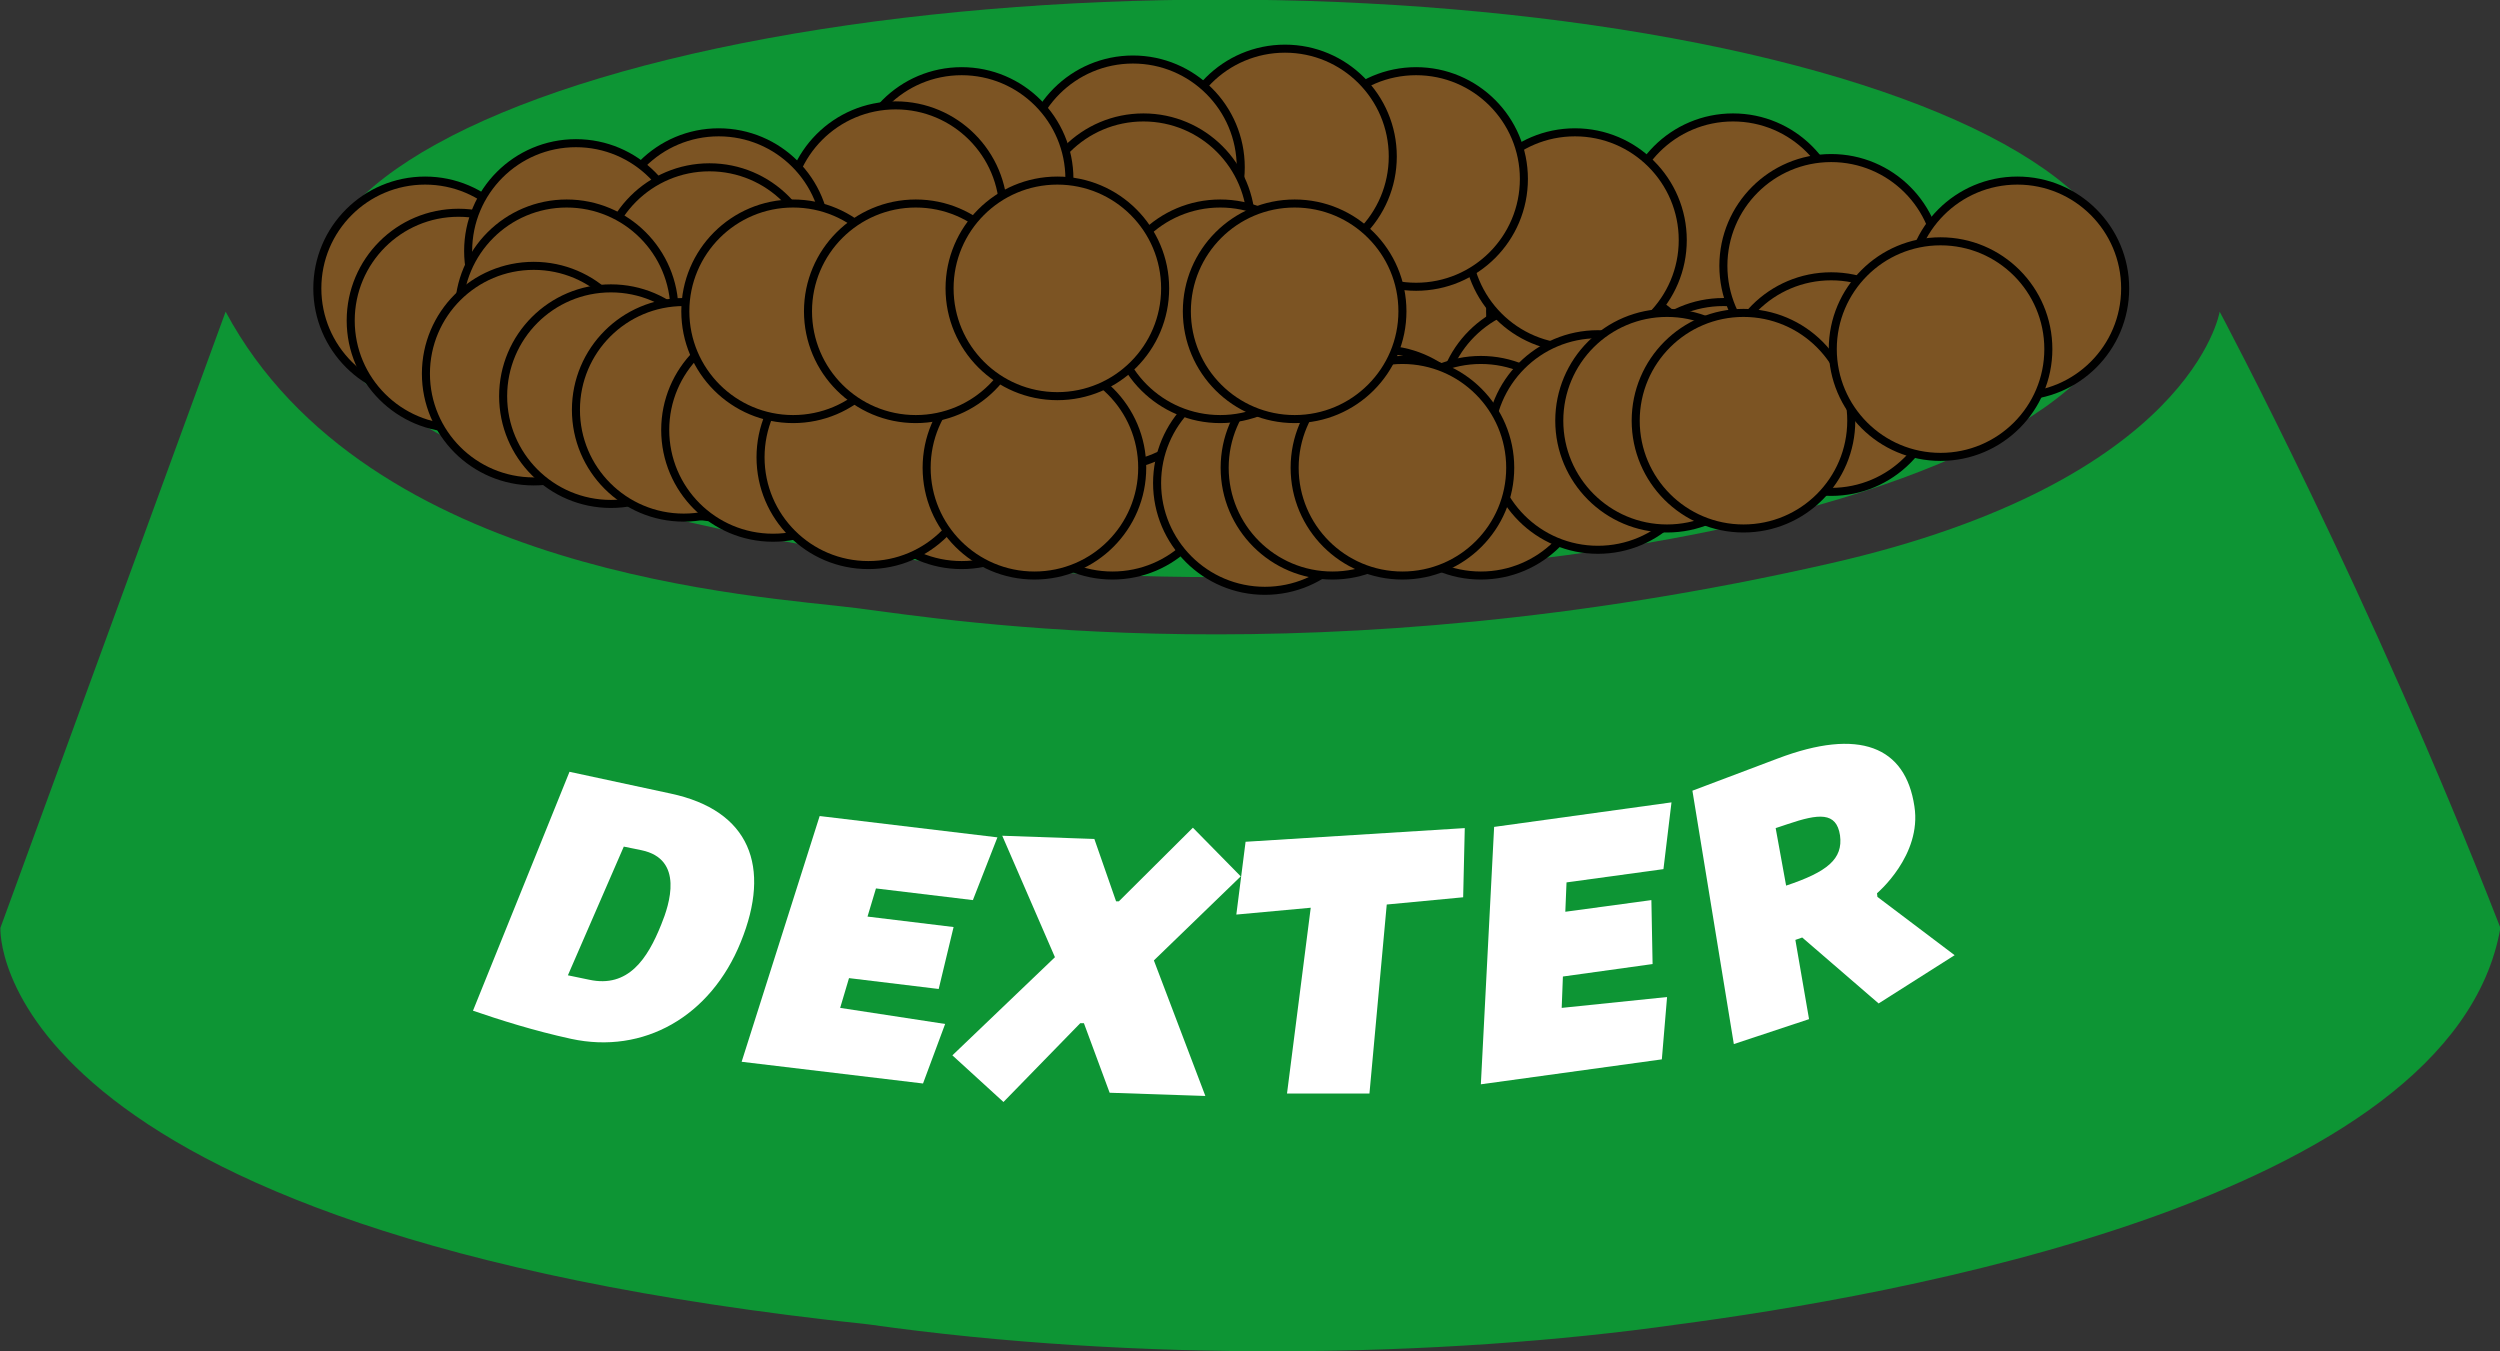 <?xml version="1.0" encoding="utf-8"?>
<!-- Generator: Adobe Illustrator 18.1.1, SVG Export Plug-In . SVG Version: 6.00 Build 0)  -->
<svg version="1.1" id="Layer_2" xmlns="http://www.w3.org/2000/svg" xmlns:xlink="http://www.w3.org/1999/xlink" x="0px" y="0px"
	 viewBox="18.4 214.6 621.6 336" enable-background="new 18.4 214.6 621.6 336" xml:space="preserve">
<rect x="18.4" y="214.6" width="621.6" height="336" fill="#333333" stroke="none"/>
<ellipse fill="#0D9534" cx="321.8" cy="286.3" rx="225" ry="71.8"/>
<path fill="#0D9534" d="M473.4,354.7c-127.7,29.1-218.6,14.1-242,11.1c-23.5-3-121.7-8-156.9-73.7l-56,153.2
	c0,0-4.1,75.4,215.9,98.6c66.3,9.4,142.2,8.4,201.2,0c50.7-6.7,192.7-30.5,204.5-98.6c-32.2-82.8-69.8-153.2-69.8-153.2
	S563.5,334.2,473.4,354.7z"/>
<g>
	<path fill="#FFFFFF" d="M160,406.5l25.1,5.4c19.8,4.2,25.1,18.2,17.5,36.9c-7.5,18.6-24.2,28-42.2,24.1c-9.2-2-17.7-4.7-24.4-7
		L160,406.5z M159.6,457.1l5.3,1.1c9.7,2.1,14.5-5.2,17.9-13.7c2.1-5.1,5.7-16.3-4.9-18.5l-4.4-0.9L159.6,457.1z"/>
	<path fill="#FFFFFF" d="M247.9,484l-45.1-5.4l19.4-61.1l44.2,5.3l-6.1,15.6l-24.1-2.9l-2.1,7l21.4,2.6l-3.7,15.4l-22.3-2.7
		l-2.2,7.4l26.1,4L247.9,484z"/>
	<path fill="#FFFFFF" d="M255.2,477l25.5-24.4l-13.1-30.2l22.9,0.8l5.4,15.5l0.7,0l18.4-18.3l11.9,12.1l-21.6,20.9l12.8,33.7
		l-23.8-0.8l-6.4-17.3l-0.9,0l-19.1,19.6L255.2,477z"/>
	<path fill="#FFFFFF" d="M382.2,437.7l-19,1.8l-4.3,47l-20.5,0l5.9-46.2l-18.5,1.7l2.3-18.1l54.5-3.4L382.2,437.7z"/>
	<path fill="#FFFFFF" d="M431.6,478l-45,6.2l3.3-64l44.1-6.1l-2,16.6l-24.1,3.3l-0.3,7.3l21.4-2.9l0.3,15.9l-22.3,3.1l-0.3,7.8
		l26.2-2.7L431.6,478z"/>
	<path fill="#FFFFFF" d="M449.5,474.2l-10.3-63l21.2-8c20.3-7.7,31.8-3,34,11.9c1.9,12.2-9.3,21.6-9.3,21.6l0.1,0.9l19.2,14.5
		l-18.9,12l-19-16.4l-1.7,0.6l3.4,19.7L449.5,474.2z M462.5,434.8c10.2-3.4,14.2-6.6,13.4-12.5c-0.9-5.9-5.3-5.4-13-2.8l-3,1
		L462.5,434.8z"/>
</g>
<g>
	<circle fill="#7C5423" stroke="#000000" stroke-width="2" stroke-miterlimit="10" cx="215.6" cy="319.2" r="26.8"/>
	<circle fill="#7C5423" stroke="#000000" stroke-width="2" stroke-miterlimit="10" cx="248.7" cy="324.5" r="26.8"/>
	<circle fill="#7C5423" stroke="#000000" stroke-width="2" stroke-miterlimit="10" cx="197.1" cy="316.5" r="26.8"/>
	<circle fill="#7C5423" stroke="#000000" stroke-width="2" stroke-miterlimit="10" cx="278.9" cy="319.2" r="26.8"/>
	<circle fill="#7C5423" stroke="#000000" stroke-width="2" stroke-miterlimit="10" cx="295" cy="330.9" r="26.8"/>
	<circle fill="#7C5423" stroke="#000000" stroke-width="2" stroke-miterlimit="10" cx="319.8" cy="303.7" r="26.8"/>
	<circle fill="#7C5423" stroke="#000000" stroke-width="2" stroke-miterlimit="10" cx="356.1" cy="319.2" r="26.8"/>
	<circle fill="#7C5423" stroke="#000000" stroke-width="2" stroke-miterlimit="10" cx="376.5" cy="292" r="26.8"/>
	<circle fill="#7C5423" stroke="#000000" stroke-width="2" stroke-miterlimit="10" cx="415.7" cy="292" r="26.8"/>
	<circle fill="#7C5423" stroke="#000000" stroke-width="2" stroke-miterlimit="10" cx="449.3" cy="270.6" r="26.8"/>
	<circle fill="#7C5423" stroke="#000000" stroke-width="2" stroke-miterlimit="10" cx="478.7" cy="297.8" r="26.8"/>
	<circle fill="#7C5423" stroke="#000000" stroke-width="2" stroke-miterlimit="10" cx="403.3" cy="316.5" r="26.8"/>
	<circle fill="#7C5423" stroke="#000000" stroke-width="2" stroke-miterlimit="10" cx="446.9" cy="316.5" r="26.8"/>
	<circle fill="#7C5423" stroke="#000000" stroke-width="2" stroke-miterlimit="10" cx="473.7" cy="280.7" r="26.8"/>
	<circle fill="#7C5423" stroke="#000000" stroke-width="2" stroke-miterlimit="10" cx="410" cy="274.3" r="26.8"/>
	<circle fill="#7C5423" stroke="#000000" stroke-width="2" stroke-miterlimit="10" cx="370.5" cy="259.1" r="26.8"/>
	<circle fill="#7C5423" stroke="#000000" stroke-width="2" stroke-miterlimit="10" cx="337.9" cy="253.5" r="26.8"/>
	<circle fill="#7C5423" stroke="#000000" stroke-width="2" stroke-miterlimit="10" cx="300.1" cy="256.2" r="26.8"/>
	<circle fill="#7C5423" stroke="#000000" stroke-width="2" stroke-miterlimit="10" cx="520" cy="286.3" r="26.8"/>
	<circle fill="#7C5423" stroke="#000000" stroke-width="2" stroke-miterlimit="10" cx="124.1" cy="286.3" r="26.8"/>
	<circle fill="#7C5423" stroke="#000000" stroke-width="2" stroke-miterlimit="10" cx="132.4" cy="294.3" r="26.8"/>
	<circle fill="#7C5423" stroke="#000000" stroke-width="2" stroke-miterlimit="10" cx="302.7" cy="270.6" r="26.8"/>
	<circle fill="#7C5423" stroke="#000000" stroke-width="2" stroke-miterlimit="10" cx="257.5" cy="259.1" r="26.8"/>
	<circle fill="#7C5423" stroke="#000000" stroke-width="2" stroke-miterlimit="10" cx="241.1" cy="267.6" r="26.8"/>
	<circle fill="#7C5423" stroke="#000000" stroke-width="2" stroke-miterlimit="10" cx="197.1" cy="274.3" r="26.8"/>
	<circle fill="#7C5423" stroke="#000000" stroke-width="2" stroke-miterlimit="10" cx="161.6" cy="277" r="26.8"/>
	<circle fill="#7C5423" stroke="#000000" stroke-width="2" stroke-miterlimit="10" cx="194.8" cy="283" r="26.8"/>
	<circle fill="#7C5423" stroke="#000000" stroke-width="2" stroke-miterlimit="10" cx="159.3" cy="292" r="26.8"/>
	<circle fill="#7C5423" stroke="#000000" stroke-width="2" stroke-miterlimit="10" cx="295" cy="303.7" r="26.8"/>
	<circle fill="#7C5423" stroke="#000000" stroke-width="2" stroke-miterlimit="10" cx="151.1" cy="307.5" r="26.8"/>
	<circle fill="#7C5423" stroke="#000000" stroke-width="2" stroke-miterlimit="10" cx="170.3" cy="313.1" r="26.8"/>
	<circle fill="#7C5423" stroke="#000000" stroke-width="2" stroke-miterlimit="10" cx="188.4" cy="316.5" r="26.8"/>
	<circle fill="#7C5423" stroke="#000000" stroke-width="2" stroke-miterlimit="10" cx="210.6" cy="321.5" r="26.8"/>
	<circle fill="#7C5423" stroke="#000000" stroke-width="2" stroke-miterlimit="10" cx="257.5" cy="328.3" r="26.8"/>
	<circle fill="#7C5423" stroke="#000000" stroke-width="2" stroke-miterlimit="10" cx="234.3" cy="328.3" r="26.8"/>
	<circle fill="#7C5423" stroke="#000000" stroke-width="2" stroke-miterlimit="10" cx="332.9" cy="334.7" r="26.8"/>
	<circle fill="#7C5423" stroke="#000000" stroke-width="2" stroke-miterlimit="10" cx="386.6" cy="330.9" r="26.8"/>
	<circle fill="#7C5423" stroke="#000000" stroke-width="2" stroke-miterlimit="10" cx="415.7" cy="324.5" r="26.8"/>
	<circle fill="#7C5423" stroke="#000000" stroke-width="2" stroke-miterlimit="10" cx="432.9" cy="319.2" r="26.8"/>
	<circle fill="#7C5423" stroke="#000000" stroke-width="2" stroke-miterlimit="10" cx="473.7" cy="310.1" r="26.8"/>
	<circle fill="#7C5423" stroke="#000000" stroke-width="2" stroke-miterlimit="10" cx="361.7" cy="328.3" r="26.8"/>
	<circle fill="#7C5423" stroke="#000000" stroke-width="2" stroke-miterlimit="10" cx="275.6" cy="330.9" r="26.8"/>
	<circle fill="#7C5423" stroke="#000000" stroke-width="2" stroke-miterlimit="10" cx="349.7" cy="330.9" r="26.8"/>
	<circle fill="#7C5423" stroke="#000000" stroke-width="2" stroke-miterlimit="10" cx="367.1" cy="330.9" r="26.8"/>
	<circle fill="#7C5423" stroke="#000000" stroke-width="2" stroke-miterlimit="10" cx="451.9" cy="319.2" r="26.8"/>
	<circle fill="#7C5423" stroke="#000000" stroke-width="2" stroke-miterlimit="10" cx="500.9" cy="301.4" r="26.8"/>
	<circle fill="#7C5423" stroke="#000000" stroke-width="2" stroke-miterlimit="10" cx="215.6" cy="292" r="26.8"/>
	<circle fill="#7C5423" stroke="#000000" stroke-width="2" stroke-miterlimit="10" cx="246.1" cy="292" r="26.8"/>
	<circle fill="#7C5423" stroke="#000000" stroke-width="2" stroke-miterlimit="10" cx="321.8" cy="292" r="26.8"/>
	<circle fill="#7C5423" stroke="#000000" stroke-width="2" stroke-miterlimit="10" cx="340.3" cy="292" r="26.8"/>
	<circle fill="#7C5423" stroke="#000000" stroke-width="2" stroke-miterlimit="10" cx="281.3" cy="286.3" r="26.8"/>
</g>
</svg>
